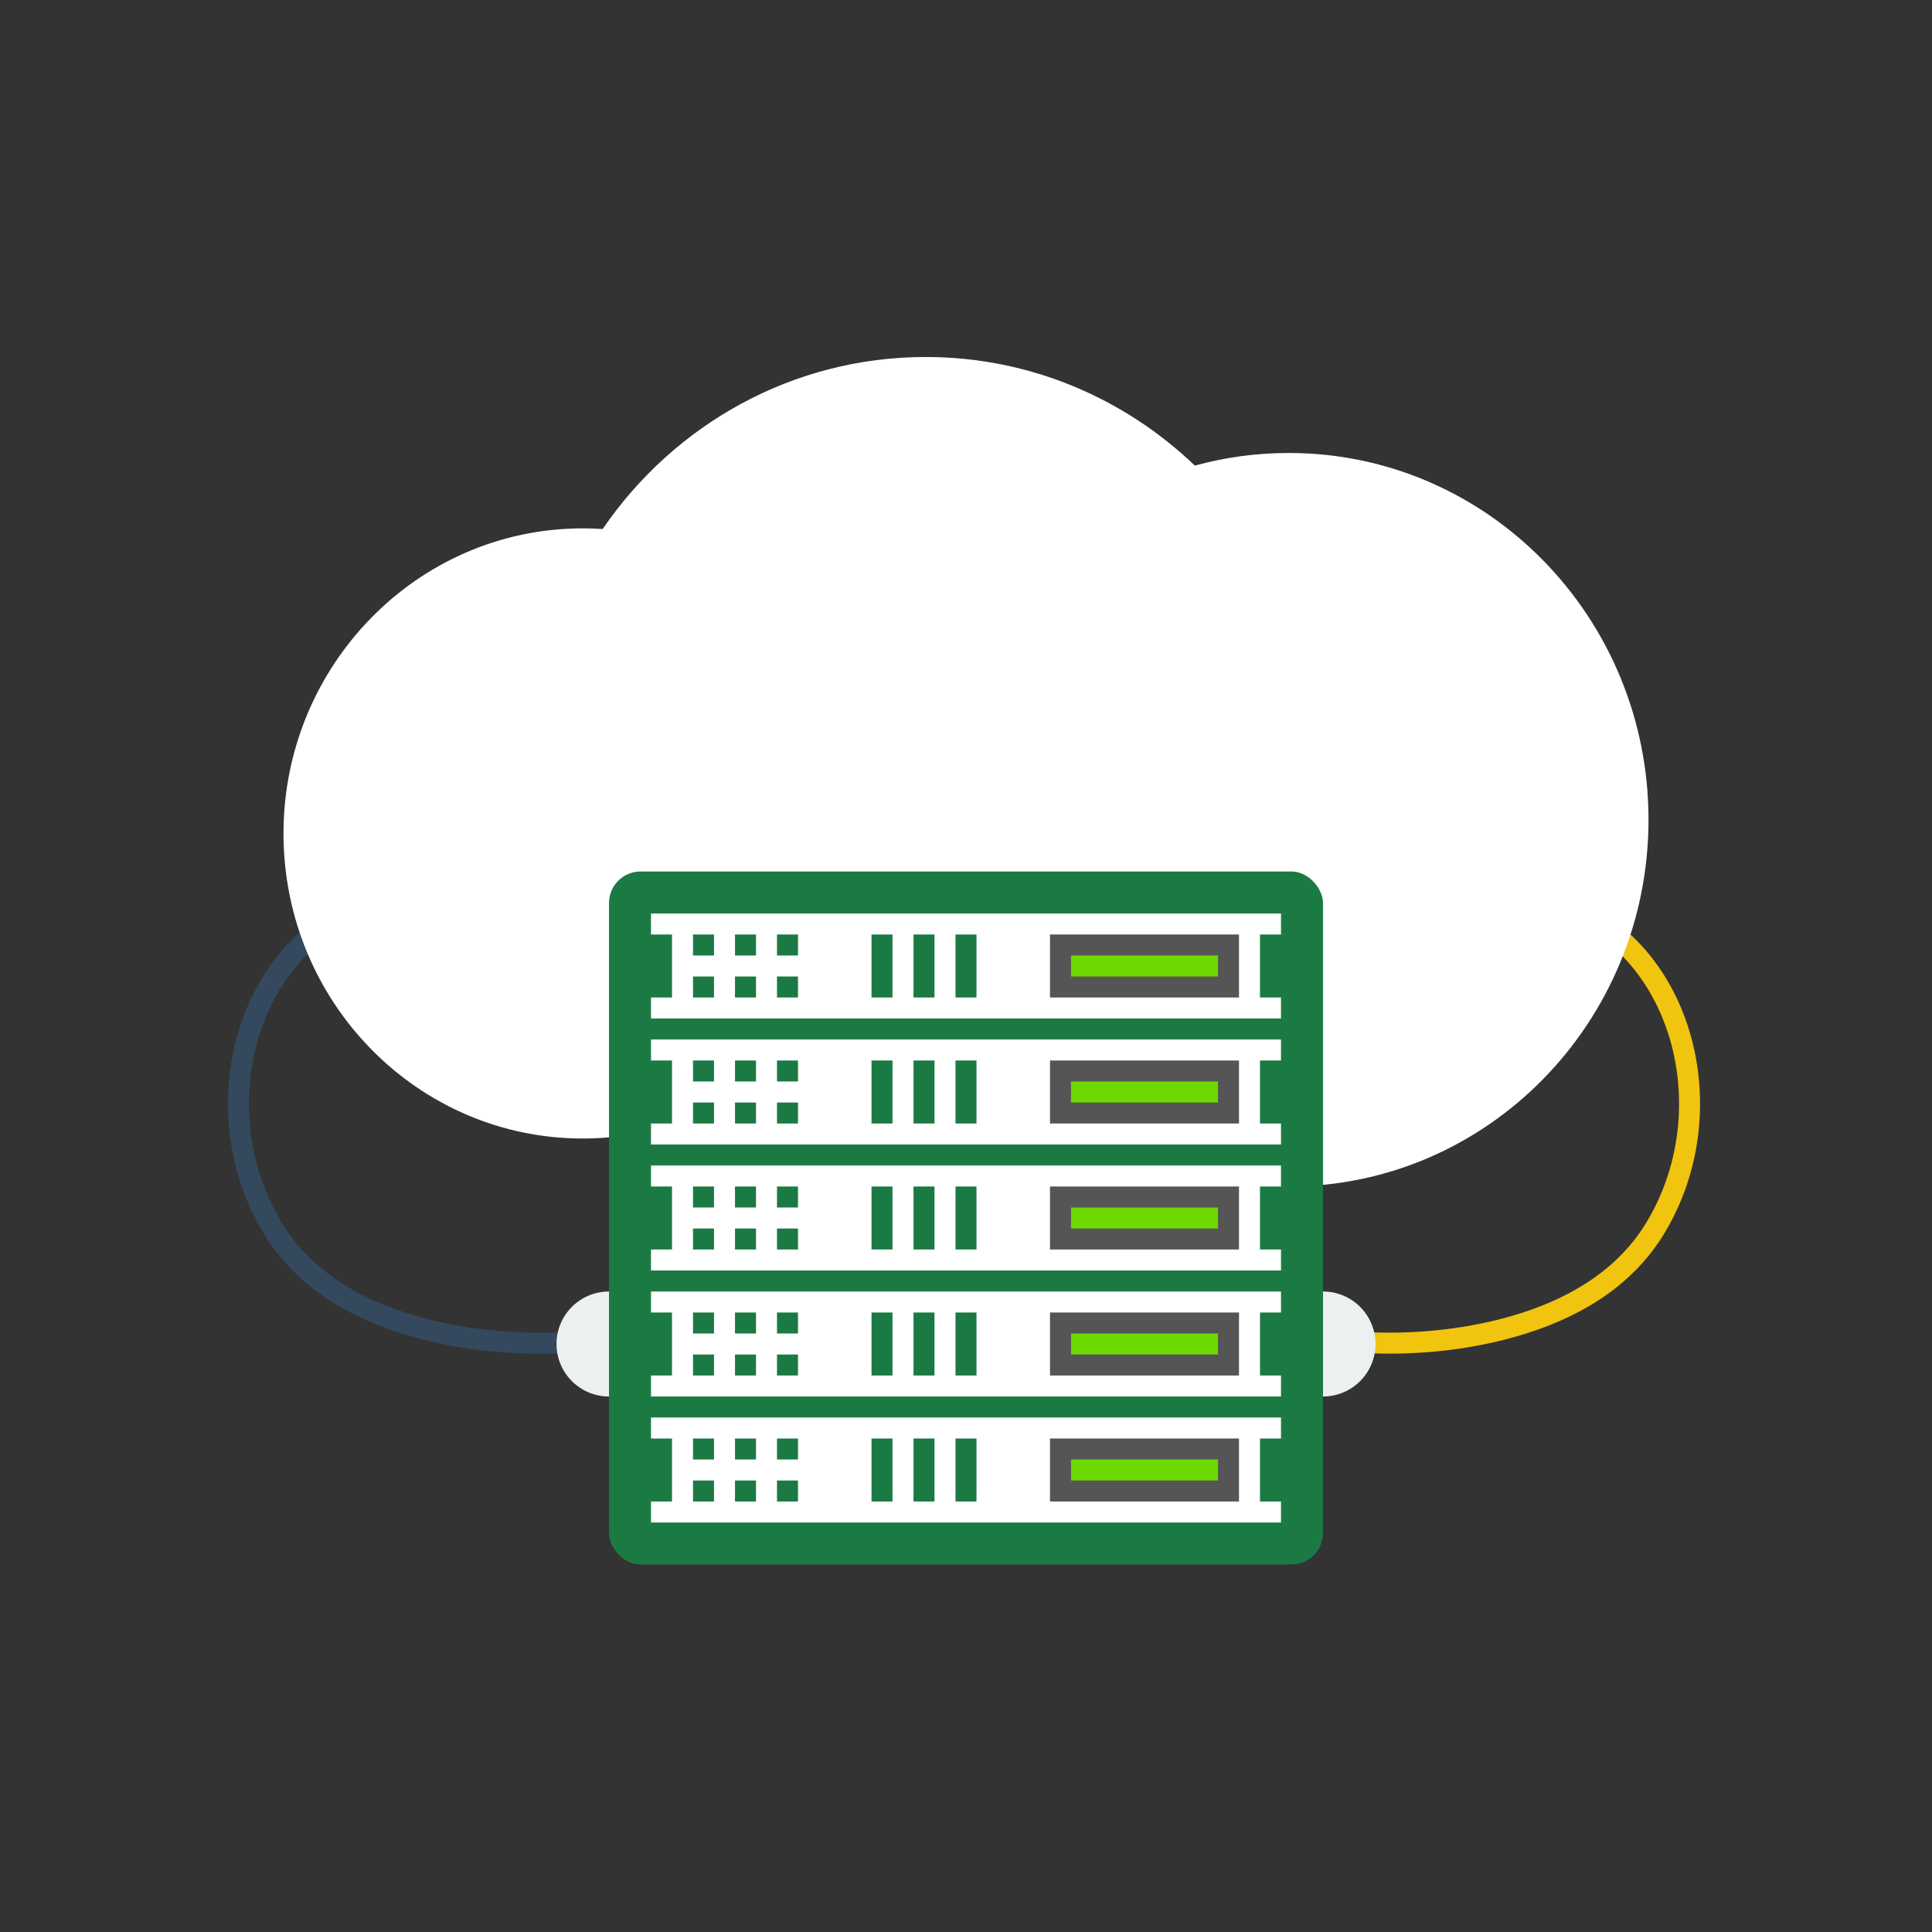 <?xml version="1.0" encoding="UTF-8"?>
<svg width="184px" height="184px" viewBox="0 0 184 184" version="1.1" xmlns="http://www.w3.org/2000/svg" xmlns:xlink="http://www.w3.org/1999/xlink">
    <rect x="0" y="0" width="184" height="184" fill="#333333" stroke="none"/>
    <!-- Generator: Sketch 49.3 (51167) - http://www.bohemiancoding.com/sketch -->
    <title>hosting</title>
    <desc>Created with Sketch.</desc>
    <defs></defs>
    <g id="Page-1" stroke="none" stroke-width="1" fill="none" fill-rule="evenodd">
        <g id="hosting">
            <g id="g">
                <path d="M53.799,126.843 C54.349,126.799 54.832,127.208 54.877,127.759 C54.921,128.309 54.512,128.792 53.961,128.837 C53.838,128.847 53.614,128.861 53.297,128.875 C48.79,129.075 43.408,128.629 38.229,126.992 C32.46,125.17 27.927,122.096 25.146,117.52 C17.876,105.566 22.567,88.9 35.191,85.046 C39.815,83.599 43.352,80.99 45.963,77.542 C47.414,75.626 48.488,73.57 49.239,71.515 C49.502,70.797 49.705,70.133 49.855,69.54 C49.944,69.192 49.994,68.95 50.014,68.832 C50.107,68.288 50.623,67.922 51.168,68.014 C51.712,68.107 52.078,68.623 51.986,69.168 C51.957,69.336 51.896,69.63 51.794,70.032 C51.627,70.689 51.404,71.418 51.118,72.202 C50.302,74.434 49.136,76.665 47.557,78.75 C44.704,82.518 40.826,85.379 35.782,86.956 C24.49,90.404 20.221,105.574 26.855,116.481 C29.355,120.595 33.488,123.397 38.831,125.085 C43.75,126.64 48.915,127.068 53.209,126.877 C53.5,126.864 53.7,126.851 53.799,126.843 Z" id="Shape" fill="#34495E" fill-rule="nonzero"></path>
                <path d="M129.659,128.837 C129.108,128.792 128.698,128.309 128.743,127.759 C128.788,127.208 129.271,126.798 129.821,126.843 C129.92,126.851 130.119,126.864 130.411,126.877 C134.708,127.068 139.879,126.638 144.804,125.077 C150.133,123.387 154.26,120.587 156.766,116.48 C163.399,105.574 159.13,90.404 147.835,86.955 C142.776,85.392 138.885,82.52 136.029,78.727 C134.463,76.646 133.306,74.421 132.496,72.194 C132.212,71.412 131.99,70.685 131.825,70.029 C131.724,69.628 131.662,69.335 131.634,69.167 C131.542,68.622 131.909,68.106 132.453,68.014 C132.998,67.922 133.514,68.289 133.606,68.833 C133.626,68.95 133.676,69.192 133.764,69.539 C133.913,70.131 134.115,70.794 134.375,71.51 C135.121,73.561 136.187,75.612 137.627,77.524 C140.239,80.993 143.785,83.61 148.422,85.044 C161.053,88.9 165.744,105.566 158.474,117.521 C155.687,122.089 151.161,125.159 145.408,126.983 C140.222,128.627 134.834,129.076 130.322,128.875 C130.005,128.861 129.781,128.847 129.659,128.837 Z" id="Shape" fill="#F1C40F" fill-rule="nonzero"></path>
                <path d="M57.397,50.383 C64.168,40.481 75.423,34 88.16,34 C98.077,34 107.094,37.929 113.795,44.343 C116.646,43.558 119.645,43.14 122.74,43.14 C141.661,43.14 157,58.779 157,78.07 C157,97.361 141.661,113 122.74,113 C115.636,113 109.036,110.795 103.564,107.02 C98.866,109.185 93.651,110.39 88.16,110.39 C81.141,110.39 74.571,108.422 68.954,104.997 C64.947,107.188 60.366,108.43 55.5,108.43 C39.76,108.43 27,95.42 27,79.38 C27,63.38 39.76,50.32 55.5,50.32 C56.137,50.32 56.77,50.341 57.397,50.383 Z" id="Combined-Shape" fill="#FFFFFF"></path>
                <rect id="Rectangle-path" fill="#1B7A44" fill-rule="nonzero" x="58" y="83" width="68" height="66" rx="3"></rect>
                <path d="M53,128 C53,130.761 55.239,133 58,133 L58,123 C55.239,123 53,125.239 53,128 Z" id="Shape" fill="#ECF0F1"></path>
                <path d="M131,128 C131,130.761 128.761,133 126,133 L126,123 C128.761,123 131,125.239 131,128 Z" id="Shape" fill="#ECF0F1"></path>
                <path d="M62,135 L62,137 L64,137 L64,143 L62,143 L62,145 L122,145 L122,143 L120,143 L120,137 L122,137 L122,135 L62,135 Z M66,137 L68,137 L68,139 L66,139 L66,137 Z M66,141 L68,141 L68,143 L66,143 L66,141 Z M70,137 L72,137 L72,139 L70,139 L70,137 Z M70,141 L72,141 L72,143 L70,143 L70,141 Z M74,137 L76,137 L76,139 L74,139 L74,137 Z M74,141 L76,141 L76,143 L74,143 L74,141 Z M83,137 L85,137 L85,143 L83,143 L83,137 Z M87,137 L89,137 L89,143 L87,143 L87,137 Z M91,137 L93,137 L93,143 L91,143 L91,137 Z" id="Shape" fill="#FFFFFF"></path>
                <rect id="Rectangle-path" fill="#555555" fill-rule="nonzero" x="100" y="137" width="18" height="6"></rect>
                <rect id="Rectangle-path" fill="#6DD900" fill-rule="nonzero" x="102" y="139" width="14" height="2"></rect>
                <path d="M62,123 L62,125 L64,125 L64,131 L62,131 L62,133 L122,133 L122,131 L120,131 L120,125 L122,125 L122,123 L62,123 Z M66,125 L68,125 L68,127 L66,127 L66,125 Z M66,129 L68,129 L68,131 L66,131 L66,129 Z M70,125 L72,125 L72,127 L70,127 L70,125 Z M70,129 L72,129 L72,131 L70,131 L70,129 Z M74,125 L76,125 L76,127 L74,127 L74,125 Z M74,129 L76,129 L76,131 L74,131 L74,129 Z M83,125 L85,125 L85,131 L83,131 L83,125 Z M87,125 L89,125 L89,131 L87,131 L87,125 Z M91,125 L93,125 L93,131 L91,131 L91,125 Z" id="Shape" fill="#FFFFFF"></path>
                <rect id="Rectangle-path" fill="#555555" fill-rule="nonzero" x="100" y="125" width="18" height="6"></rect>
                <rect id="Rectangle-path" fill="#6DD900" fill-rule="nonzero" x="102" y="127" width="14" height="2"></rect>
                <path d="M62,111 L62,113 L64,113 L64,119 L62,119 L62,121 L122,121 L122,119 L120,119 L120,113 L122,113 L122,111 L62,111 Z M66,113 L68,113 L68,115 L66,115 L66,113 Z M66,117 L68,117 L68,119 L66,119 L66,117 Z M70,113 L72,113 L72,115 L70,115 L70,113 Z M70,117 L72,117 L72,119 L70,119 L70,117 Z M74,113 L76,113 L76,115 L74,115 L74,113 Z M74,117 L76,117 L76,119 L74,119 L74,117 Z M83,113 L85,113 L85,119 L83,119 L83,113 Z M87,113 L89,113 L89,119 L87,119 L87,113 Z M91,113 L93,113 L93,119 L91,119 L91,113 Z" id="Shape" fill="#FFFFFF"></path>
                <rect id="Rectangle-path" fill="#555555" fill-rule="nonzero" x="100" y="113" width="18" height="6"></rect>
                <rect id="Rectangle-path" fill="#6DD900" fill-rule="nonzero" x="102" y="115" width="14" height="2"></rect>
                <path d="M62,99 L62,101 L64,101 L64,107 L62,107 L62,109 L122,109 L122,107 L120,107 L120,101 L122,101 L122,99 L62,99 Z M66,101 L68,101 L68,103 L66,103 L66,101 Z M66,105 L68,105 L68,107 L66,107 L66,105 Z M70,101 L72,101 L72,103 L70,103 L70,101 Z M70,105 L72,105 L72,107 L70,107 L70,105 Z M74,101 L76,101 L76,103 L74,103 L74,101 Z M74,105 L76,105 L76,107 L74,107 L74,105 Z M83,101 L85,101 L85,107 L83,107 L83,101 Z M87,101 L89,101 L89,107 L87,107 L87,101 Z M91,101 L93,101 L93,107 L91,107 L91,101 Z" id="Shape" fill="#FFFFFF"></path>
                <rect id="Rectangle-path" fill="#555555" fill-rule="nonzero" x="100" y="101" width="18" height="6"></rect>
                <rect id="Rectangle-path" fill="#6DD900" fill-rule="nonzero" x="102" y="103" width="14" height="2"></rect>
                <path d="M62,87 L62,89 L64,89 L64,95 L62,95 L62,97 L122,97 L122,95 L120,95 L120,89 L122,89 L122,87 L62,87 Z M66,89 L68,89 L68,91 L66,91 L66,89 Z M66,93 L68,93 L68,95 L66,95 L66,93 Z M70,89 L72,89 L72,91 L70,91 L70,89 Z M70,93 L72,93 L72,95 L70,95 L70,93 Z M74,89 L76,89 L76,91 L74,91 L74,89 Z M74,93 L76,93 L76,95 L74,95 L74,93 Z M83,89 L85,89 L85,95 L83,95 L83,89 Z M87,89 L89,89 L89,95 L87,95 L87,89 Z M91,89 L93,89 L93,95 L91,95 L91,89 Z" id="Shape" fill="#FFFFFF"></path>
                <rect id="Rectangle-path" fill="#555555" fill-rule="nonzero" x="100" y="89" width="18" height="6"></rect>
                <rect id="Rectangle-path" fill="#6DD900" fill-rule="nonzero" x="102" y="91" width="14" height="2"></rect>
            </g>
        </g>
    </g>
</svg>